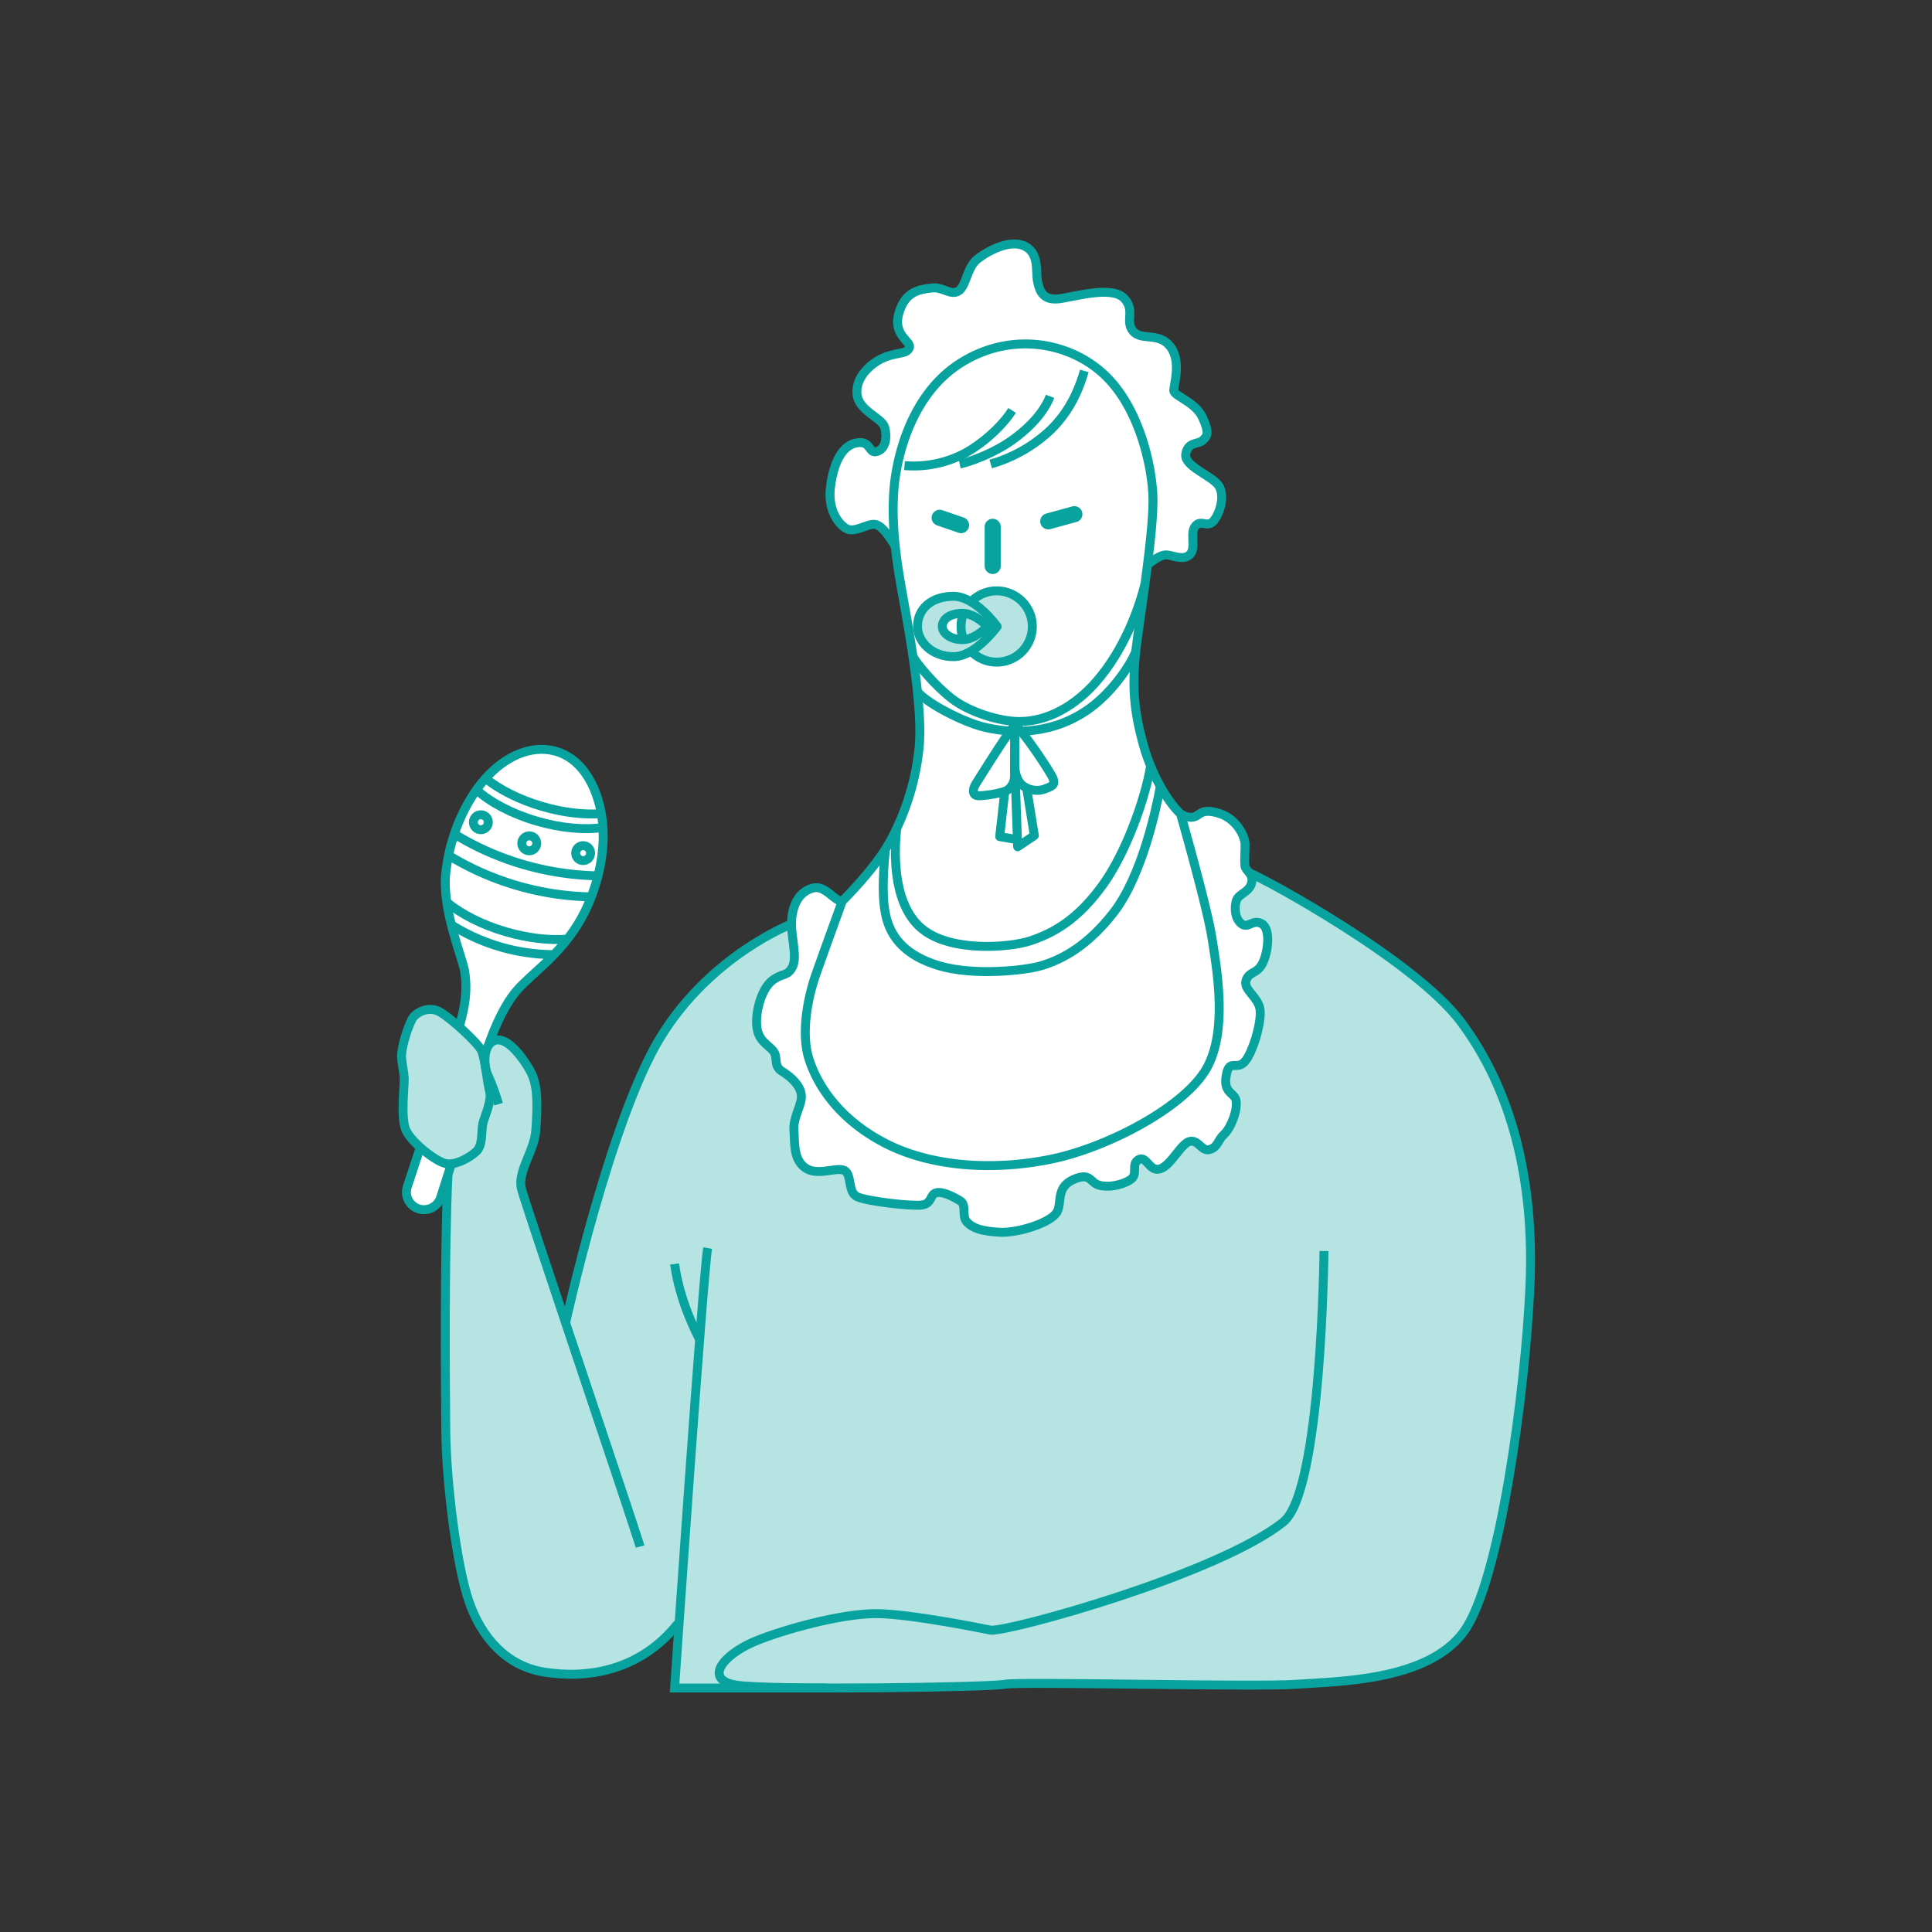 <svg id="圖層_1" data-name="圖層 1" xmlns="http://www.w3.org/2000/svg" viewBox="0 0 1080 1080"><rect x="0" y="0" width="1080" height="1080" fill="#333333" stroke="none"/><defs><style>.cls-1{fill:#fff;}.cls-2{fill:#08a39f;opacity:0.3;}.cls-3,.cls-4,.cls-5{fill:none;stroke:#08a39f;}.cls-3{stroke-linecap:round;stroke-width:9px;}.cls-3,.cls-5{stroke-linejoin:round;}.cls-4{stroke-miterlimit:10;}.cls-4,.cls-5{stroke-width:5px;}</style></defs><title>180207</title><path class="cls-1" d="M853.14,666.1a237.56,237.56,0,0,0-6.82-33.5c-.86-3.05-1.79-6.06-2.77-9-.49-1.49-1-3-1.52-4.42a181.76,181.76,0,0,0-25.45-48c-17.6-23.55-62.71-52.46-92-69.32l-3.89-2.22L717,497.59l-1.75-1c-2.86-1.58-5.45-3-7.71-4.17L705,491.12,702.8,490c-2-1-3.51-1.7-4.32-2h0c-1.07-1.41-2.37-2.52-2.53-4.1-.28-2.85.09-7.62.09-11.89s-4.55-14.24-14.49-17.33-10.59.91-13.84,1.89c-3.79,1.15-7.77-1.59-7.77-1.59-7.51-7.1-16.28-22.13-20.87-38.83s-6.4-30.11-4.31-50.5c1-10.14,4.22-30.4,6.68-49.83h0s5.77-5.07,9.74-5.56c3.54-.44,9.64,3.5,13.73,0s0-12,3.22-16.07,6.72,1.17,10.22-2.92,6.43-13.44,3.2-19.29-19.85-11.1-18.68-18.11,6.72-5.26,9.35-7.6,4.09-4.09,0-12.89-16.07-12-16.07-15.06,4.38-16.46-2-24.64-16.07-2.93-20.74-8.48,1.46-11.68-5-18.4-24.84-1.68-35.06.08-12.27-4.09-13.36-9.64,1.09-15.49-7.1-19.58-20.74,2.63-26.59,7.3-6.13,15.2-10.59,17.83S527,160.15,520.57,161s-14.61,1.67-18.11,14.24,7.59,15.78,5.84,19.28-5.26,2.05-13.15,5-16.94,11.1-16.07,20.75,14,13.14,15.49,18.7.58,12-4.38,13.44-2.93-6.72-12-4.68-12.86,14.61-14,25.13,2.92,18.41,8.18,22.2,12.86-3.21,17.53-1.75,10.56,12.1,10.56,12.1h0c1.38,13.05,3.73,24.85,5.42,34.33,3.47,19.53,10,57.52,7.93,78.5a139.3,139.3,0,0,1-16,51.81c-8.62,15.75-26.94,33.66-26.94,33.66h0c-4.45.42-9.39-9.36-16.76-7.2-9.32,2.73-11.6,12.93-11.61,20h0s-45.1,17.37-73.19,63.21c-1.9,3.1-3.8,6.58-5.68,10.36q-1.69,3.4-3.36,7.13c-.38.83-.75,1.67-1.12,2.52-.74,1.69-1.47,3.43-2.21,5.2-.36.89-.73,1.78-1.09,2.69-.73,1.8-1.46,3.65-2.18,5.52L352.55,616q-1.07,2.87-2.13,5.79c-2.82,7.82-5.56,16-8.18,24.35-.65,2.07-1.3,4.16-1.94,6.25-1.27,4.18-2.52,8.37-3.73,12.54-.37,1.27-.74,2.54-1.1,3.81q-.8,2.78-1.56,5.51-.87,3.09-1.71,6.14c-.89,3.25-1.76,6.47-2.6,9.62l-1.22,4.62c-.31,1.17-.61,2.33-.91,3.47-.49,1.89-1,3.76-1.43,5.59-1.64,6.41-3.13,12.42-4.45,17.84-.18.77-.37,1.53-.55,2.28-.9,3.75-1.72,7.18-2.44,10.24-.28,1.22-.56,2.38-.81,3.48-.64,2.74-1.18,5.08-1.61,6.94l-11.63-36.07-15.39-47.69a42.55,42.55,0,0,1,2.95-8.37c.54-1.21,1.11-2.44,1.68-3.69s1.16-2.51,1.72-3.77,1.1-2.52,1.6-3.76.93-2.48,1.3-3.68a24.24,24.24,0,0,0,1.07-5.19c.42-5.54.62-10.11.63-14,0-2.74-.1-5.12-.29-7.21l-.12-1.22a31,31,0,0,0-2.41-9.37c-.11-.25-.23-.5-.34-.74-.24-.5-.49-1-.75-1.45-.13-.23-.26-.47-.4-.7-.27-.47-.55-.94-.85-1.4q-.66-1.05-1.38-2.13l-.49-.73c-.83-1.21-1.71-2.4-2.61-3.53-.18-.23-.37-.45-.55-.67-4.6-5.55-9.95-9.51-14.39-7.08-1,.57,4-17.89,13.7-28.75,8.54-9.56,22.52-18.55,33.86-36.78C331.54,503,341.4,476,335.3,450.78c-3.36-13.87-11.06-27.06-24.79-30.87S281.9,423.1,271,435.55,251.39,467.2,249.2,488s9.36,47.25,10.58,55.16c2.29,14.83-2,25.64-2.95,31h0l-1.51-1.32-.2-.17-1.43-1.21-.23-.2-1.41-1.15-.17-.13c-.48-.39-1-.76-1.42-1.12h0c-.46-.35-.9-.68-1.33-1l-.19-.14c-.41-.3-.8-.57-1.18-.83l-.2-.14-1.08-.69-.15-.09c-.35-.21-.68-.4-1-.56a10.53,10.53,0,0,0-2.32-.86,11.43,11.43,0,0,0-5.73.17,13.47,13.47,0,0,0-4.7,2.4,10,10,0,0,0-1.56,1.55,6.7,6.7,0,0,0-.68,1,48.76,48.76,0,0,0-2.09,4.77A71.27,71.27,0,0,0,225,585.56c-.09.47-.18.93-.25,1.37a24.94,24.94,0,0,0-.34,3.52,8.79,8.79,0,0,0,0,.92c.14,1.7.36,3.2.59,4.61.15.93.3,1.82.44,2.7.07.43.13.87.19,1.3.12.86.21,1.72.26,2.61.07,1.22-.15,4.14-.35,7.75,0,.32,0,.66-.06,1-.14,2.7-.26,5.71-.25,8.64,0,4.39.36,8.58,1.4,11.24.13.34.3.7.48,1.06l.09.17c.19.35.4.71.63,1.07l.12.2c.24.37.5.75.78,1.13l.07.08c.29.4.6.79.93,1.19l.05.06c.34.41.69.82,1.06,1.23l.11.12q.57.62,1.17,1.23l.05,0c.85.87,1.75,1.72,2.68,2.56h0l-7.26,22a9.79,9.79,0,0,0,18.64,6l4.46-13.94v.07c-.48,13-.84,28.54-1.1,44.73v.34c0,1.65,0,3.31-.08,5v.14l0,2.33v.38l0,2.22v.4l0,2.22c0,.13,0,.26,0,.38,0,.76,0,1.51,0,2.26,0,.12,0,.24,0,.36,0,.73,0,1.45,0,2.18,0,.19,0,.37,0,.56,0,.68,0,1.35,0,2,0,.2,0,.4,0,.6,0,.7,0,1.39,0,2.09,0,.13,0,.26,0,.38,0,.77,0,1.54,0,2.3v.18c0,.75,0,1.51,0,2.26v.73c0,.66,0,1.31,0,2v.28c0,1.63,0,3.26,0,4.87V737c-.05,6.45-.08,12.76-.11,18.8v.94c0,.59,0,1.17,0,1.75v.49c0,.65,0,1.29,0,1.93v2.78c0,.55,0,1.11,0,1.66V777c0,.4,0,.8,0,1.2V783c0,.35,0,.69,0,1v2.75c0,.31,0,.62,0,.93v1.77c0,.32,0,.64,0,1v.7c0,.33,0,.65,0,1v.75c0,.26,0,.51,0,.77v.8c0,.3,0,.58,0,.87V796c0,.3,0,.59,0,.89v.57c0,.32,0,.63,0,1,0,.14,0,.3,0,.44,0,.45,0,.89,0,1.32,0,2.71.11,5.57.23,8.55q.12,3,.3,6.1c.06,1,.12,2.09.19,3.15.55,8.48,1.39,17.53,2.46,26.47q.39,3.36.84,6.68c.44,3.32.9,6.6,1.4,9.8.16,1.07.33,2.13.5,3.18.85,5.25,1.76,10.25,2.73,14.85.38,1.84.78,3.61,1.18,5.3,1,4.24,2.05,8,3.13,11.12a72,72,0,0,0,9.61,18.84c.73,1,1.5,2,2.29,3a53.36,53.36,0,0,0,6.48,6.62,48.82,48.82,0,0,0,7.54,5.33,47.56,47.56,0,0,0,16.3,5.66c3,.47,6.06.81,9.2,1l2.37.11q3.56.12,7.19,0c.81,0,1.62-.08,2.43-.14a80.77,80.77,0,0,0,9.78-1.32,73.36,73.36,0,0,0,19.35-6.67q2.37-1.22,4.68-2.63c1.73-1.06,3.43-2.23,5.11-3.47q1.77-1.32,3.51-2.77a75.74,75.74,0,0,0,6.77-6.47c1.38-1.48,2.72-3.05,4-4.71l-.11-.28,0-.07.95-.06c-1.53,21.92-2.53,36.39-2.53,36.39h91.39c6.71,0,13.6,0,20.46-.08l2.06,0,10.21-.1,4-.06,5.93-.08,1.94,0c7.11-.11,13.84-.25,19.92-.4l4.82-.12,3-.09c6.41-.19,11.7-.4,15.4-.62l1.59-.1a33.64,33.64,0,0,0,3.89-.4,21.4,21.4,0,0,1,2.8-.26c3.12-.15,8.43-.22,15.28-.22h4.8l7.92,0h0l11.74.09h0l9.48.1h.07l16.78.18,6.92.08,10.4.12,3.52,0,3.47,0,10.32.11,6.65.06c8.85.07,17.24.12,24.72.13h8c4.2,0,8-.06,11.19-.12,3.88-.08,7-.19,9.1-.35s4.5-.3,7.07-.45c3.42-.21,7.19-.43,11.2-.72l3-.23c4.12-.34,8.44-.76,12.86-1.33,1.1-.14,2.21-.3,3.33-.46a155.17,155.17,0,0,0,20.11-4.18q1.65-.48,3.27-1c8.68-2.77,16.82-6.58,23.53-11.9.84-.66,1.65-1.35,2.45-2.06a46.72,46.72,0,0,0,4.44-4.57q1-1.23,2-2.52c.63-.87,1.25-1.81,1.87-2.83s1.23-2.11,1.84-3.27,1.21-2.39,1.8-3.68,1.18-2.66,1.76-4.08c.3-.71.58-1.44.87-2.18q.87-2.24,1.71-4.63c.28-.8.56-1.61.83-2.44.84-2.48,1.65-5.08,2.45-7.8.27-.9.54-1.82.8-2.74q.79-2.79,1.56-5.7c.25-1,.51-2,.76-3,.51-2,1-4,1.49-6.07.25-1,.49-2.07.73-3.12.29-1.24.57-2.49.85-3.75.9-4.08,1.78-8.28,2.62-12.57.44-2.25.88-4.52,1.3-6.81s.85-4.6,1.26-6.93l.6-3.51c.4-2.35.8-4.71,1.18-7.08.41-2.53.8-5.07,1.19-7.62q.48-3.12.93-6.26c.2-1.36.39-2.71.58-4.07.34-2.4.67-4.81,1-7.21s.63-4.81.93-7.21c1.8-14.37,3.26-28.53,4.33-41.62.8-9.82,1.39-19,1.74-27.31A303.2,303.2,0,0,0,853.14,666.1Z"/><path class="cls-2" d="M816.58,571.19C791,536.93,707.19,491.35,698.48,488h0a6,6,0,0,1,1.43,4.33c-.52,6.51-7.62,7-8.76,11.23s-.78,10,2.92,12.87,6.26-2.85,11.39,0,3.42,16.26.29,22.24-7.41,4.24-9.12,9.36,6.27,8.83,7.69,15.66-4,25.06-8.54,29.9-8.33-1.7-10.1,6.79c-2.25,10.76,4.25,10.15,5.26,14.56,1.24,5.46-2.85,15.66-6.55,19.08s-3.42,7.12-8,8.54-6.22-5.41-11.08-4.55-10.52,13.38-16.66,15.37-7.57-7.69-12.13-5.12.29,8.25-4.84,11.39-12.53,4.27-17.37,2.84-4.57-6.77-12.81-3.7c-11.67,4.36-7.53,13-10.51,18.62-3.24,6.15-22.15,12-32.16,11.43s-15.13-2.28-18.26-5.7,0-9.54-3.7-11.82-9.68-5.41-13.38-4.56-2.28,6-8,6.84-30.46-2-36.16-4.56-2.84-12.81-7.4-14.8-15.08,3.41-21.78-1.43-5.71-13.63-6.28-21,4.71-14.27,4.14-19.68S442.22,602,437.1,598.84s-1.87-7.82-5-11.53-8.54-5.55-9.11-14.3,3.13-20.72,8.82-25,8.26-2,11.11-7.4-.46-15.91-.46-24.1h0s-45.1,17.37-73.19,63.21c-24.33,39.69-47.58,140.87-53.09,164.72l-27-83.76c1.57-8,9.65-19.73,10.32-28.46,1.93-25.32-.74-30.41-5.91-38.17s-12.35-15.12-18-12c-4.24,2.31-5,8.88-4.25,14l-.13-.28A39.8,39.8,0,0,0,269,587c-2.12-4.34-17.51-18.49-23.61-21.64s-13.2.81-15,4.28c-3.15,6.1-6.26,17.17-5.86,21.69s1.29,7.68,1.48,11.22-2,21.54.74,28.63,16.86,18,22.37,19.17a8.88,8.88,0,0,0,1.88.19c-1.81,43.15-2.06,121.61-1.76,149.55.31,28.88,6.08,75.26,13,95.2s20.81,36.06,42.22,39.42c23.92,3.75,53.42-.61,74.43-27.11l-.13-.35.95-.06c-1.53,21.92-2.53,36.39-2.53,36.39h85.41c42.09.11,94.54-1,99.25-2.09,7.37-1.68,140.53,1.68,163.22,0s73.11-1.68,93.28-29.41,34.45-134.62,37-193.44S845.15,609.43,816.58,571.19Z"/><path class="cls-2" d="M557.17,330.28h0a19.83,19.83,0,0,0-14.37,6.15,19.48,19.48,0,0,0-9.77-3.1c-12.3,0-20.14,7-20.14,16.88,0,8.33,7.84,16.87,20.14,16.87a19.48,19.48,0,0,0,9.77-3.1,19.83,19.83,0,0,0,14.37,6.15h0a19.92,19.92,0,0,0,19.92-19.92h0A19.92,19.92,0,0,0,557.17,330.28Zm-19,27.28c-7,0-11.41-3.72-11.41-7.35,0-4.31,4.44-7.36,11.41-7.36.15,0,.29,0,.44,0a19.84,19.84,0,0,0-1.41,7.33h0a19.79,19.79,0,0,0,1.41,7.32C538.5,357.54,538.36,357.56,538.21,357.56Z"/><line class="cls-3" x1="585.98" y1="291.44" x2="600.57" y2="287.44"/><line class="cls-3" x1="537.24" y1="293.56" x2="525.27" y2="289.44"/><line class="cls-3" x1="554.92" y1="294.49" x2="554.92" y2="316.37"/><path class="cls-4" d="M497.77,470a139.3,139.3,0,0,0,16-51.81c2.12-21-4.46-59-7.93-78.5C503,323.28,498,299.86,499.61,275c1.13-17.52,8.88-54.28,37.63-72.24s62.16-11.27,81.37,7.94,25.5,51.77,25.89,67.22c.52,21-7.92,69.91-9.75,87.7-2.08,20.39-.27,33.8,4.32,50.5s13.36,31.73,20.87,38.83c0,0,14.73,51.51,17.51,69.11s9.27,53.43-3.71,74.43-54.66,42.93-85.85,49.42-67,4.94-93.89-9.27-37.86-34.06-41.88-47-1.4-31.72,4.16-47.47,13.94-38.61,14.55-40.46C470.83,503.7,489.15,485.79,497.77,470Z"/><path class="cls-4" d="M606.13,207.35c-2.37,8.16-7.12,21.92-19.52,33.61a81.1,81.1,0,0,1-32.8,18.42"/><path class="cls-4" d="M587,221.53c-2.65,7-9,15.55-20.29,23.86-10.16,7.5-23.67,12.61-30.23,14"/><path class="cls-4" d="M565.76,229.42c-6.07,9.63-18.36,20.09-28.15,24.85a61.21,61.21,0,0,1-32,6"/><path class="cls-4" d="M500.45,305.4s-5.88-10.64-10.56-12.1-12.27,5.55-17.53,1.75-9.35-11.68-8.18-22.2,5-23.08,14-25.13,7,6.14,12,4.68,5.84-7.89,4.38-13.44-14.61-9.06-15.49-18.7,8.18-17.83,16.07-20.75,11.4-1.46,13.15-5-9.35-6.72-5.84-19.28S514.14,161.9,520.57,161s10.66,4.39,15.12,1.76,4.75-13.15,10.59-17.83,18.41-11.39,26.59-7.3,6,14,7.1,19.58,3.13,11.39,13.36,9.64,28.63-6.81,35.06-.08.29,12.85,5,18.4,14.31.3,20.74,8.48,2,21.52,2,24.64,12,6.25,16.07,15.06,2.63,10.55,0,12.89-8.18.58-9.35,7.6,15.45,12.27,18.68,18.11.31,15.2-3.2,19.29-7-1.17-10.22,2.92.87,12.56-3.22,16.07-10.19-.44-13.73,0c-4,.49-9.74,5.56-9.74,5.56"/><path class="cls-4" d="M640,326.71c-3.63,14.1-11.44,36.18-27.08,54.23-11.24,13-26.77,22.45-43.09,22.4-11.49,0-28.12-5.45-37.43-12.56-9.82-7.48-20.2-20.13-22-23.77"/><path class="cls-4" d="M634.91,364.2c-3.52,8.66-14.26,24.21-27.85,33.24-21.5,14.28-44.14,12.26-57.63,8.85-10.3-2.61-29.68-12-36.54-19.52"/><path class="cls-5" d="M567.28,405.6c2.45-.19,19.79,25.64,21.3,29.41s-.37,4.52-5.09,6.22a13.06,13.06,0,0,1-12.44-2.64c-2.26-2.26-3.77-6.47-3.77-10.37Z"/><path class="cls-5" d="M567.28,405.6c-2.1,1-20.28,30.13-21.92,32.81-1.52,2.48-2.3,6.48,1.89,6.41,3.75-.05,13.41-1.45,16.08-3.27a9.5,9.5,0,0,0,3.78-7.39C567.12,431.81,567.28,405.6,567.28,405.6Z"/><polyline class="cls-5" points="567.28 428.22 568.88 473.34 578.19 467.07 573.9 440.5"/><polyline class="cls-5" points="561.71 442.33 558.84 467.66 568.74 469.39"/><path class="cls-5" d="M643.2,428.22C640,447.53,629.07,477,616.81,494.17c-14.1,19.79-27.72,27.42-41,31.8-11,3.63-43.21,6.48-59.66-6.17s-16.7-40.49-14.85-56.76"/><path class="cls-5" d="M648.66,439.6c-2.29,12.28-10.3,50.45-26.52,71-14.06,17.85-27.73,25.55-40.15,29.26-8.88,2.65-37.81,5.81-57.27-.07-18.3-5.54-25.77-15.2-28.79-25.16s-2.51-24.17-1-39.88"/><path class="cls-4" d="M538.59,357.41a19.9,19.9,0,0,1,0-14.41"/><path class="cls-4" d="M542.8,336.41a19.92,19.92,0,1,1,.19,27.8"/><path class="cls-5" d="M557.43,350.21s-12.1,16.87-24.4,16.87-20.14-8.54-20.14-16.87c0-9.89,7.84-16.88,20.14-16.88S557.43,350.21,557.43,350.21Z"/><path class="cls-5" d="M552,350.21s-6.86,7.35-13.83,7.35-11.41-3.72-11.41-7.35c0-4.31,4.44-7.36,11.41-7.36S552,350.21,552,350.21Z"/><path class="cls-4" d="M659.94,455s4,2.74,7.77,1.59c3.25-1,3.9-5,13.84-1.89S696,467.73,696,472s-.37,9-.09,11.89,4.29,4.19,3.94,8.43c-.52,6.51-7.62,7-8.76,11.23s-.78,10,2.92,12.87,6.26-2.85,11.39,0,3.42,16.26.29,22.24-7.41,4.24-9.12,9.36,6.27,8.83,7.69,15.66-4,25.06-8.54,29.9-8.33-1.7-10.1,6.79c-2.25,10.76,4.25,10.15,5.26,14.56,1.24,5.46-2.85,15.66-6.55,19.08s-3.42,7.12-8,8.54-6.22-5.41-11.08-4.55-10.52,13.38-16.66,15.37-7.57-7.69-12.13-5.12.29,8.25-4.84,11.39-12.53,4.27-17.37,2.84-4.57-6.77-12.81-3.7c-11.67,4.36-7.53,13-10.51,18.62-3.24,6.15-22.15,12-32.16,11.43s-15.13-2.28-18.26-5.7,0-9.54-3.7-11.82-9.68-5.41-13.38-4.56-2.28,6-8,6.84-30.46-2-36.16-4.56-2.84-12.81-7.4-14.8-15.08,3.41-21.78-1.43-5.71-13.63-6.28-21,4.71-14.27,4.14-19.68S442.22,602,437.1,598.84s-1.87-7.82-5-11.53-8.54-5.55-9.11-14.3,3.13-20.72,8.82-25,8.26-2,11.11-7.4-.46-15.91-.46-24.1c0-7.09,2.29-17.29,11.61-20,7.37-2.16,12.31,7.62,16.76,7.2"/><path class="cls-4" d="M740.11,699.34s-1.17,134.12-22.69,151.42C681,880,563.84,912.3,553.81,911.27c0,0-44.8-9.25-64.12-9.25s-50.91,8.72-66.76,15.13C404,924.8,393.05,939,411.54,942s142.85,1.19,150.22-.49,140.53,1.68,163.22,0,73.11-1.68,93.28-29.41,34.45-134.62,37-193.44-10.08-109.24-38.65-147.48C791,536.93,707.19,491.35,698.48,488"/><path class="cls-4" d="M442.46,516.52s-45.1,17.37-73.19,63.21-53.09,159.75-53.09,159.75"/><path class="cls-4" d="M395.58,697.68C393,712.33,377.1,943.62,377.1,943.62h85.41"/><path class="cls-4" d="M377.1,706.56c2.89,21,12.19,38.56,13.84,42"/><path class="cls-4" d="M357.8,864.56c-1.56-6.21-63.65-189.89-66.23-199.72s7-21.13,7.91-32.61c1.93-25.32-.74-30.41-5.91-38.17s-12.35-15.12-18-12-5.11,13.91-3,18.57a131.43,131.43,0,0,1,6.14,16.61"/><path class="cls-4" d="M230.35,569.68c1.79-3.47,8.89-7.43,15-4.28S266.83,582.7,269,587s3.34,18.3,4.72,23.22S270.92,624,269.93,628s.2,12.19-3.73,15.74-11.61,7.86-17.12,6.68-19.62-12.09-22.38-19.17-.53-25.09-.73-28.63-1.09-6.69-1.48-11.22S227.2,575.78,230.35,569.68Z"/><path class="cls-4" d="M250.42,656.58c-2,42.06-1.53,114.68-1.22,143.55s6.08,75.26,13,95.2,20.81,36.06,42.22,39.42c23.92,3.75,53.42-.61,74.43-27.11"/><path class="cls-4" d="M256.83,574.14c.95-5.35,5.24-16.16,2.95-31C258.56,535.24,247,508.77,249.2,488s10.86-39.9,21.82-52.44,25.76-19.45,39.49-15.64,21.43,17,24.79,30.87c6.1,25.2-3.76,52.18-12.21,65.74-11.34,18.23-25.32,27.22-33.86,36.78C279.5,564.2,273,584.48,273,584.48"/><path class="cls-4" d="M252.36,650.52l-6.05,18.92A9.8,9.8,0,0,1,234,675.75h0a9.78,9.78,0,0,1-6.31-12.33l7.26-22.06"/><path class="cls-4" d="M337.23,462.55c-10.2,1.53-23.38.47-37.11-3.53-14.08-4.11-26-10.51-33.8-17.49"/><path class="cls-4" d="M336.27,454.81c-9.55.77-21.14-.48-33.15-4-12.89-3.76-24-9.44-31.73-15.73"/><path class="cls-4" d="M310.07,533.65A108.59,108.59,0,0,1,252.33,517"/><path class="cls-4" d="M317.12,525c-9.89.79-21.89-.5-34.32-4.13C269.45,517,258,511.07,250,504.56"/><path class="cls-4" d="M334.26,489.59A159.08,159.08,0,0,1,254,466.22"/><path class="cls-4" d="M330.5,501.37a158.87,158.87,0,0,1-79.83-23.28"/><circle class="cls-4" cx="325.97" cy="476.9" r="4.18"/><circle class="cls-4" cx="268.8" cy="459.64" r="4.18"/><circle class="cls-4" cx="295.86" cy="471.42" r="4.18"/></svg>
